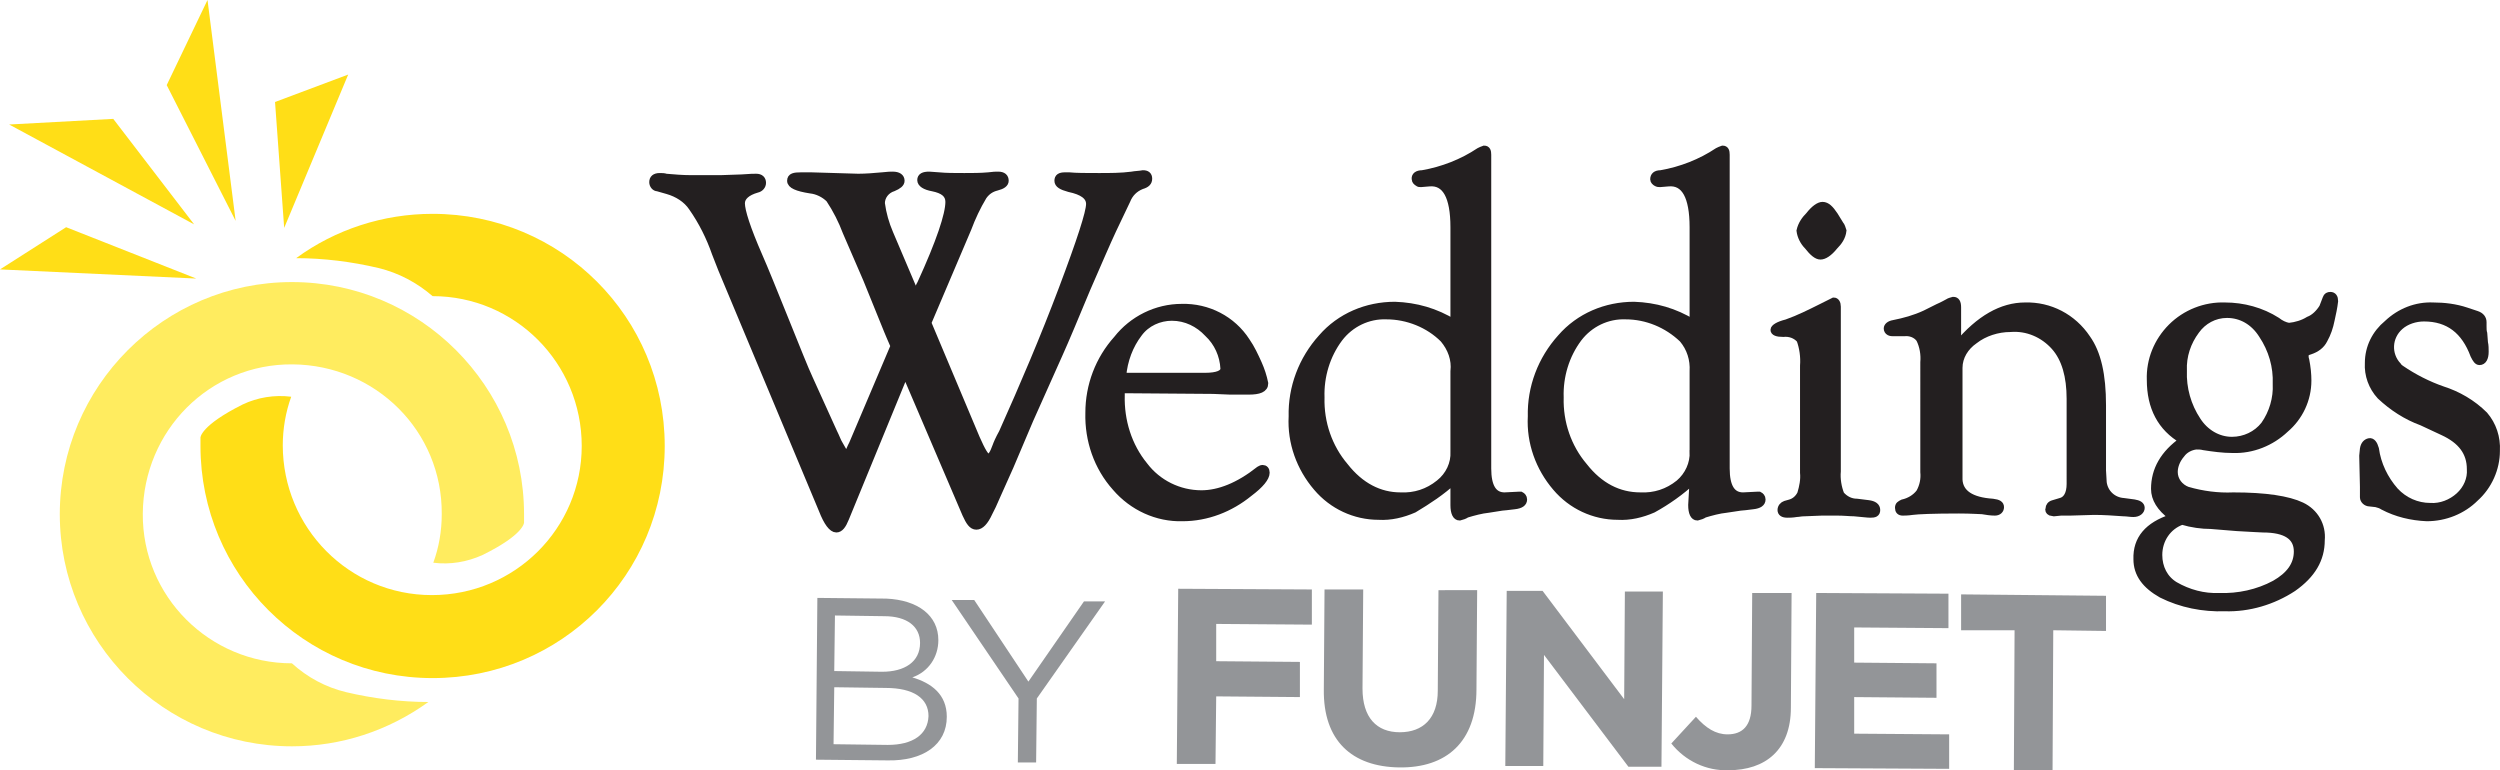 <?xml version="1.0" encoding="UTF-8" standalone="no"?>
<svg
   xmlns:dc="http://purl.org/dc/elements/1.1/"
   xmlns:cc="http://creativecommons.org/ns#"
   xmlns:rdf="http://www.w3.org/1999/02/22-rdf-syntax-ns#"
   xmlns:svg="http://www.w3.org/2000/svg"
   xmlns="http://www.w3.org/2000/svg"
   height="109.505"
   width="355.411"
   xml:space="preserve"
   viewBox="0 0 355.411 109.505"
   y="0px"
   x="0px"
   id="Layer_1"
   version="1.1"><defs
   id="defs51" />
<style
   id="style2"
   type="text/css">
	.st0{fill:#FFDE17;}
	.st1{fill:#FFEC5F;}
	.st2{fill:#231F20;stroke:#231F20;stroke-miterlimit:10;}
	.st3{fill:#939598;}
</style>
<path
   style="fill:#ffde17"
   id="path4"
   d="m 28.5,62.2 c 0,0.4 0,0.8 0,1.2 0,18.2 14.7,33 33,33 18.3,0 33,-14.7 33,-33 0,-18.3 -14.7,-33 -33,-33 -7,0 -13.8,2.2 -19.4,6.3 3.9,0 7.9,0.5 11.7,1.4 2.9,0.7 5.5,2.1 7.7,4 11.7,0 21.2,9.5 21.2,21.3 0,11.7 -9.5,21.2 -21.3,21.2 -11.8,0 -21.2,-9.6 -21.2,-21.3 0,-2.3 0.4,-4.7 1.2,-6.9 -2.4,-0.3 -4.8,0.1 -6.9,1.1 -6,3 -6,4.7 -6,4.7 z"
   class="st0" />
<path
   style="fill:#ffec5f"
   id="path6"
   d="m 74.5,74.3 c 0,-0.4 0,-0.8 0,-1.2 0,-18.2 -14.8,-33 -33,-33 -18.2,0 -33,14.8 -33,33 0,18.2 14.8,33 33,33 7,0 13.7,-2.2 19.4,-6.3 C 57,99.8 53,99.3 49.2,98.4 46.3,97.7 43.7,96.3 41.5,94.3 29.8,94.3 20.2,84.8 20.3,73 20.4,61.2 29.8,51.7 41.6,51.8 c 11.8,0.1 21.3,9.5 21.2,21.3 0,2.4 -0.4,4.7 -1.2,6.9 2.4,0.3 4.8,-0.1 7,-1.1 5.9,-2.9 5.9,-4.6 5.9,-4.6 z"
   class="st1" />
<polygon
   transform="translate(-0.8,-3.3)"
   style="fill:#ffde17"
   id="polygon8"
   points="28.7,42.9 0.8,41.6 10.2,35.6 "
   class="st0" />
<polygon
   transform="translate(-0.8,-3.3)"
   style="fill:#ffde17"
   id="polygon10"
   points="16.9,20.2 2.1,21 28.4,35.2 "
   class="st0" />
<polygon
   transform="translate(-0.8,-3.3)"
   style="fill:#ffde17"
   id="polygon12"
   points="30.3,3.3 24.5,15.4 34.3,34.7 "
   class="st0" />
<polygon
   transform="translate(-0.8,-3.3)"
   style="fill:#ffde17"
   id="polygon14"
   points="41.2,35.7 50.3,13.9 39.9,17.8 "
   class="st0" />
<path
   style="fill:#231f20;stroke:#231f20;stroke-miterlimit:10"
   id="path16"
   d="m 131.9,45.9 6.9,16.4 c 0.8,1.8 1.3,2.7 1.7,2.7 0.4,0 0.7,-0.5 1.1,-1.6 0.1,-0.3 0.4,-1 0.9,-1.9 3,-6.7 5.9,-13.5 8.5,-20.4 2.6,-6.9 3.9,-10.9 3.9,-12.1 0,-1.1 -1,-1.8 -2.9,-2.2 -1.1,-0.3 -1.6,-0.6 -1.6,-1.1 0,-0.5 0.3,-0.7 1,-0.7 0.1,0 0.3,0 0.6,0 1,0.1 2.4,0.1 4.2,0.1 1.6,0 3.2,0 4.7,-0.2 0.5,-0.1 1.1,-0.1 1.6,-0.2 0.5,0 0.8,0.2 0.8,0.7 0,0.5 -0.3,0.8 -1,1 -1,0.4 -1.7,1.1 -2.1,2.1 l -2,4.2 c -0.8,1.7 -2,4.5 -3.7,8.4 -1.7,4.1 -3,7.2 -3.9,9.2 l -4.2,9.4 -2.8,6.6 -1.7,3.8 -0.8,1.8 -0.5,1 c -0.6,1.3 -1.2,1.9 -1.8,1.9 -0.6,0 -1,-0.6 -1.5,-1.7 L 128.7,53 120.2,73.7 c -0.4,1 -0.8,1.5 -1.3,1.5 -0.6,0 -1.3,-0.9 -2,-2.7 L 102.6,38.3 101.7,36 c -0.8,-2.3 -1.9,-4.5 -3.3,-6.5 -0.8,-1.2 -2.1,-2 -3.5,-2.4 l -1.4,-0.4 c -0.4,0 -0.7,-0.4 -0.7,-0.8 0,-0.5 0.3,-0.8 1,-0.8 0.3,0 0.6,0 0.9,0.1 1.2,0.1 2.3,0.2 3.5,0.2 h 4.3 l 2.9,-0.1 c 1.2,-0.1 1.9,-0.1 2.1,-0.1 0.6,0 0.9,0.3 0.9,0.8 0,0.4 -0.3,0.8 -0.8,0.9 -1.4,0.4 -2.2,1.1 -2.2,2 0,1.1 0.8,3.6 2.5,7.5 0.8,1.8 2,4.8 3.7,9 1.7,4.2 2.8,7 3.5,8.5 l 3.4,7.5 c 0.4,0.8 0.6,1.4 0.8,1.7 l 0.4,0.7 c 0.3,0.5 0.4,0.8 0.6,0.8 0.2,0 0.4,-0.4 0.7,-1.1 l 0.2,-0.4 5.9,-13.9 c -0.5,-1.2 -0.8,-1.8 -0.9,-2.1 l -3,-7.4 -2.9,-6.7 c -0.6,-1.6 -1.4,-3.2 -2.4,-4.7 -0.7,-0.7 -1.7,-1.2 -2.7,-1.3 -1.9,-0.3 -2.8,-0.7 -2.8,-1.3 0,-0.6 0.5,-0.7 1.5,-0.7 h 1.4 l 6.7,0.2 c 1.1,0 2.3,-0.1 3.4,-0.2 0.8,-0.1 1.3,-0.1 1.5,-0.1 0.8,0 1.2,0.3 1.2,0.8 0,0.4 -0.4,0.7 -1.1,1 -1,0.3 -1.7,1.2 -1.7,2.2 0.2,1.5 0.6,2.9 1.2,4.3 l 3.7,8.7 c 0.3,-0.7 0.5,-1.3 0.7,-1.6 2.7,-5.9 4,-9.8 4,-11.6 0,-1.1 -0.8,-1.7 -2.3,-2 -1.1,-0.2 -1.7,-0.6 -1.7,-1.1 0,-0.5 0.4,-0.7 1.2,-0.7 l 1.4,0.1 c 1,0.1 2.2,0.1 3.6,0.1 1.1,0 2.3,0 3.4,-0.1 0.7,-0.1 1.1,-0.1 1.4,-0.1 0.7,0 1,0.3 1,0.8 0,0.4 -0.4,0.7 -1.2,0.9 -0.8,0.2 -1.4,0.6 -1.9,1.3 -0.9,1.5 -1.6,3 -2.2,4.6 z"
   class="st2" />
<path
   style="fill:#231f20;stroke:#231f20;stroke-miterlimit:10"
   id="path18"
   d="m 159.4,55.4 v 0.8 c -0.1,3.6 1,7.2 3.3,10 1.9,2.5 4.9,4 8.1,4 2.5,0 5.3,-1.1 8.2,-3.4 0.2,-0.1 0.3,-0.2 0.5,-0.2 0.3,0 0.5,0.2 0.5,0.6 0,0.7 -0.8,1.7 -2.4,2.9 -2.7,2.2 -6,3.5 -9.5,3.5 -3.6,0.1 -7.1,-1.5 -9.5,-4.3 -2.6,-2.9 -3.9,-6.7 -3.8,-10.6 0,-3.9 1.4,-7.6 4,-10.5 2.2,-2.8 5.6,-4.5 9.2,-4.5 3.7,-0.1 7.2,1.7 9.2,4.8 0.7,1 1.2,2.1 1.7,3.2 0.4,0.9 0.7,1.8 0.9,2.8 0,0.8 -0.8,1.1 -2.3,1.1 h -2.6 l -2.4,-0.1 z m 0.2,-1.9 h 11.7 c 1.8,0 2.7,-0.4 2.7,-1.1 -0.1,-1.9 -0.9,-3.7 -2.3,-5 -1.3,-1.4 -3.1,-2.3 -5.1,-2.3 -1.8,0 -3.6,0.8 -4.7,2.3 -1.3,1.7 -2.1,3.8 -2.3,6.1 z"
   class="st2" />
<path
   style="fill:#231f20;stroke:#231f20;stroke-miterlimit:10"
   id="path20"
   d="m 206.7,68.3 c -1.7,1.6 -3.7,2.9 -5.7,4.1 -1.6,0.7 -3.3,1.1 -5,1 -3.4,0 -6.6,-1.5 -8.8,-4.1 -2.4,-2.8 -3.7,-6.4 -3.5,-10.1 -0.1,-4.1 1.4,-8.1 4.2,-11.2 2.6,-3 6.4,-4.6 10.4,-4.6 3,0.1 5.8,0.9 8.4,2.5 V 32.3 c 0,-4.4 -1.2,-6.5 -3.5,-6.3 l -1.2,0.1 c -0.2,0 -0.3,0 -0.4,-0.1 -0.2,-0.1 -0.4,-0.3 -0.4,-0.5 -0.1,-0.5 0.3,-0.8 1,-0.8 2.9,-0.5 5.7,-1.6 8.1,-3.2 0.2,-0.1 0.4,-0.2 0.7,-0.3 0.4,0 0.5,0.3 0.5,0.8 v 0.6 44 c 0,2.6 0.8,3.9 2.4,3.9 l 2,-0.1 h 0.3 c 0.2,0.1 0.4,0.3 0.4,0.6 0,0.5 -0.4,0.8 -1.3,0.9 -0.9,0.1 -1.6,0.2 -1.8,0.2 l -1.9,0.3 c -1,0.1 -2.1,0.4 -3.1,0.7 -0.3,0.2 -0.6,0.3 -1,0.4 -0.5,0 -0.8,-0.6 -0.8,-1.7 z m 0,-4.1 V 52.8 c 0.2,-1.7 -0.4,-3.3 -1.5,-4.6 -2.1,-2.1 -5.1,-3.3 -8.1,-3.3 -2.6,-0.1 -5.1,1.1 -6.7,3.2 -1.8,2.4 -2.7,5.4 -2.6,8.4 -0.1,3.6 1.1,7.1 3.4,9.8 2.2,2.8 4.9,4.2 7.9,4.2 2,0.1 3.9,-0.5 5.5,-1.8 1.4,-1.1 2.2,-2.8 2.1,-4.5 z"
   class="st2" />
<path
   style="fill:#231f20;stroke:#231f20;stroke-miterlimit:10"
   id="path22"
   d="m 240.7,68.3 c -1.7,1.6 -3.7,3 -5.7,4.1 -1.6,0.7 -3.3,1.1 -5,1 -3.4,0 -6.6,-1.5 -8.8,-4.1 -2.4,-2.8 -3.7,-6.4 -3.5,-10.1 -0.1,-4.1 1.4,-8.1 4.2,-11.2 2.6,-3 6.4,-4.6 10.4,-4.6 3,0.1 5.8,0.9 8.4,2.5 V 32.3 c 0,-4.4 -1.2,-6.5 -3.5,-6.3 l -1.2,0.1 c -0.2,0 -0.3,0 -0.5,-0.1 -0.2,-0.1 -0.4,-0.3 -0.4,-0.5 0,-0.5 0.3,-0.8 1,-0.8 2.9,-0.5 5.7,-1.6 8.1,-3.2 0.2,-0.1 0.4,-0.2 0.7,-0.3 0.4,0 0.5,0.3 0.5,0.8 v 0.6 44 c 0,2.6 0.8,3.9 2.4,3.9 l 2,-0.1 h 0.3 c 0.2,0.1 0.4,0.3 0.4,0.6 0,0.5 -0.4,0.8 -1.3,0.9 -0.9,0.1 -1.5,0.2 -1.8,0.2 l -2,0.3 c -1,0.1 -2.1,0.4 -3.1,0.7 -0.3,0.2 -0.6,0.3 -1,0.4 -0.5,0 -0.8,-0.6 -0.8,-1.7 z m 0,-4.1 V 52.8 c 0.1,-1.7 -0.4,-3.3 -1.5,-4.6 -2.2,-2.1 -5.1,-3.3 -8.1,-3.3 -2.6,-0.1 -5.1,1.1 -6.7,3.2 -1.8,2.4 -2.7,5.4 -2.6,8.4 -0.1,3.6 1.1,7.1 3.4,9.8 2.2,2.8 4.9,4.2 8,4.2 2,0.1 3.9,-0.5 5.5,-1.8 1.3,-1.1 2.1,-2.8 2,-4.5 z"
   class="st2" />
<path
   style="fill:#231f20;stroke:#231f20;stroke-miterlimit:10"
   id="path24"
   d="m 261.2,67 c -0.1,1.1 0.1,2.3 0.5,3.3 0.6,0.7 1.4,1.1 2.3,1.1 l 1.6,0.2 c 0.8,0.1 1.2,0.4 1.2,0.9 0,0.5 -0.3,0.6 -0.9,0.6 -0.4,0 -1.1,-0.1 -2.3,-0.2 -0.6,0 -1.4,-0.1 -2.4,-0.1 H 259 l -2.5,0.1 c -0.5,0 -0.8,0.1 -1.1,0.1 -0.6,0.1 -1,0.1 -1.3,0.1 -0.6,0 -0.9,-0.2 -0.9,-0.6 0,-0.4 0.3,-0.7 0.6,-0.8 l 0.7,-0.2 c 0.7,-0.2 1.2,-0.7 1.5,-1.3 0.3,-1 0.5,-2 0.4,-3 V 52 c 0.1,-1.3 -0.1,-2.6 -0.5,-3.7 -0.6,-0.7 -1.5,-1 -2.4,-0.9 -0.9,0 -1.3,-0.2 -1.3,-0.5 0,-0.3 0.6,-0.7 1.8,-1 1.7,-0.6 3.3,-1.4 4.9,-2.2 l 1.8,-0.9 c 0.3,0 0.5,0.3 0.5,0.8 z m -2.1,-37.8 c 0.6,0 1.1,0.5 1.7,1.4 l 0.8,1.3 c 0.2,0.2 0.3,0.6 0.4,0.9 -0.1,0.9 -0.6,1.6 -1.2,2.2 -0.8,1 -1.5,1.4 -2,1.4 -0.5,0 -1.1,-0.5 -1.8,-1.4 -0.6,-0.6 -1,-1.4 -1.1,-2.2 0.2,-0.9 0.7,-1.6 1.3,-2.2 0.7,-0.9 1.4,-1.4 1.9,-1.4 z"
   class="st2" />
<path
   style="fill:#231f20;stroke:#231f20;stroke-miterlimit:10"
   id="path26"
   d="m 278.3,49 c 3.1,-3.7 6.3,-5.5 9.6,-5.5 3.5,-0.1 6.8,1.6 8.8,4.6 1.5,2.1 2.2,5.2 2.2,9.5 v 8.3 1 l 0.1,1.7 c 0.2,1.5 1.4,2.6 2.9,2.7 l 1.5,0.2 c 0.6,0.1 1,0.3 1,0.7 0,0.4 -0.4,0.8 -1.1,0.8 -0.5,0 -0.9,-0.1 -1.4,-0.1 -1.4,-0.1 -2.8,-0.2 -4.2,-0.2 l -3.4,0.1 H 293 l -1,0.1 -0.5,-0.1 c -0.2,-0.1 -0.3,-0.3 -0.2,-0.5 0,-0.3 0.2,-0.6 0.6,-0.7 l 1,-0.3 c 0.9,-0.2 1.4,-1.1 1.4,-2.5 V 56.7 c 0,-3.2 -0.7,-5.7 -2.2,-7.4 -1.6,-1.8 -3.9,-2.8 -6.3,-2.6 -1.8,0 -3.7,0.6 -5.1,1.7 -1.3,0.9 -2.2,2.3 -2.2,3.9 v 13.2 1 1.7 c 0.1,1.9 1.7,3 4.8,3.2 0.8,0.1 1.1,0.3 1.1,0.7 0,0.4 -0.3,0.7 -0.8,0.7 -0.6,0 -1.2,-0.1 -1.8,-0.2 -0.4,0 -1.5,-0.1 -3.3,-0.1 -3.7,0 -5.9,0.1 -6.6,0.2 -0.7,0.1 -1.2,0.1 -1.4,0.1 -0.4,0 -0.6,-0.2 -0.6,-0.6 0,-0.4 0.2,-0.5 0.6,-0.7 0.9,-0.2 1.8,-0.7 2.4,-1.5 0.5,-0.9 0.7,-1.9 0.6,-2.9 V 51.5 c 0.1,-1.1 -0.1,-2.3 -0.6,-3.3 -0.5,-0.7 -1.4,-1 -2.2,-0.9 h -1.5 c -0.2,0 -0.4,0 -0.6,-0.1 -0.2,-0.1 -0.3,-0.3 -0.3,-0.5 0,-0.3 0.3,-0.6 0.9,-0.7 1.5,-0.3 3,-0.7 4.5,-1.4 l 1.8,-0.9 c 0.7,-0.3 1.2,-0.6 1.4,-0.7 0.3,-0.2 0.5,-0.2 0.8,-0.3 0.4,0 0.6,0.3 0.6,1 0,0.4 0,0.8 0,1.3 z"
   class="st2" />
<path
   style="fill:#231f20;stroke:#231f20;stroke-miterlimit:10"
   id="path28"
   d="m 308.7,73.6 v -0.2 c -1.6,-1.2 -2.4,-2.5 -2.4,-3.9 0,-2.7 1.3,-5 4,-6.9 -3.1,-1.8 -4.6,-4.7 -4.6,-8.6 -0.1,-2.8 1,-5.5 3,-7.5 2,-2 4.8,-3.1 7.6,-3 2.6,0 5.2,0.7 7.4,2.1 0.5,0.4 1.1,0.7 1.7,0.8 1,-0.1 2,-0.4 2.8,-0.9 0.8,-0.3 1.5,-1 2,-1.8 l 0.5,-1.3 c 0.1,-0.3 0.3,-0.4 0.6,-0.4 0.4,0 0.6,0.3 0.6,0.8 -0.1,0.9 -0.3,1.8 -0.5,2.7 -0.2,1 -0.5,1.9 -1,2.8 -0.4,0.8 -1.1,1.3 -2,1.6 -0.4,0.1 -0.7,0.3 -0.7,0.6 0,0.2 0,0.4 0.1,0.7 0.2,1 0.3,2 0.3,2.9 0,2.7 -1.2,5.2 -3.2,6.9 -2,1.9 -4.7,3 -7.5,2.9 -1.4,0 -2.8,-0.2 -4.1,-0.4 -0.4,-0.1 -0.7,-0.1 -1.1,-0.1 -0.8,0.1 -1.6,0.5 -2.1,1.2 -0.6,0.7 -1,1.6 -1,2.5 0,1.2 0.8,2.2 1.9,2.6 2.1,0.6 4.3,0.9 6.5,0.8 4.6,0 7.8,0.5 9.7,1.4 1.9,0.9 3,2.8 2.8,4.9 0,2.7 -1.3,4.9 -4,6.8 -2.9,1.9 -6.3,2.9 -9.7,2.8 -3.1,0.1 -6.2,-0.5 -9,-1.9 -2.3,-1.3 -3.5,-2.9 -3.5,-5 -0.1,-2.9 1.6,-4.8 4.9,-5.9 z m 1.5,0.5 c -2,0.7 -3.3,2.6 -3.3,4.8 0,1.8 0.8,3.4 2.3,4.3 1.9,1.1 4.1,1.7 6.3,1.6 2.7,0.1 5.5,-0.5 7.9,-1.8 2.1,-1.2 3.2,-2.7 3.2,-4.6 0,-2.1 -1.6,-3.2 -4.9,-3.2 -0.4,0 -1.7,-0.1 -3.7,-0.2 l -3.7,-0.3 c -1.3,0 -2.7,-0.2 -4.1,-0.6 z m 6.4,-29.4 c -1.8,0 -3.4,0.9 -4.4,2.3 -1.2,1.6 -1.9,3.6 -1.8,5.7 -0.1,2.5 0.6,5 2,7.1 1.1,1.7 2.9,2.8 4.9,2.8 1.8,0 3.5,-0.8 4.6,-2.2 1.2,-1.7 1.8,-3.8 1.7,-5.8 0.1,-2.5 -0.6,-4.9 -2,-7 -1.2,-1.9 -3,-2.9 -5,-2.9 z"
   class="st2" />
<path
   style="fill:#231f20;stroke:#231f20;stroke-miterlimit:10"
   id="path30"
   d="m 345.9,43.5 c 1.6,0 3.2,0.2 4.7,0.7 l 1.5,0.5 c 0.6,0.2 0.9,0.6 0.9,1.1 v 0.6 c 0,0.3 0,0.7 0.1,1 l 0.1,1.3 c 0.1,0.4 0.1,0.9 0.1,1.3 0,0.9 -0.3,1.4 -0.8,1.4 -0.3,0 -0.5,-0.3 -0.8,-0.9 -1.3,-3.5 -3.6,-5.3 -7.1,-5.3 -1.2,0 -2.5,0.4 -3.4,1.2 -1.7,1.5 -1.8,4 -0.3,5.6 0.1,0.2 0.3,0.3 0.4,0.4 1.9,1.3 3.9,2.3 5.9,3 2.2,0.7 4.3,1.9 6,3.6 1.2,1.4 1.8,3.2 1.7,5.1 0,2.5 -1.1,5 -3,6.7 -1.8,1.8 -4.3,2.8 -6.9,2.8 -2.2,-0.1 -4.3,-0.6 -6.2,-1.6 -0.3,-0.2 -0.6,-0.3 -1,-0.4 l -0.9,-0.1 c -0.5,0 -0.9,-0.4 -0.9,-0.8 0,0 0,0 0,0 v -1.5 l -0.1,-4.4 0.1,-1 c 0.1,-0.6 0.4,-0.9 0.8,-1 0.4,-0.1 0.7,0.3 0.9,1 0.3,2.2 1.3,4.3 2.8,6 1.3,1.4 3.1,2.2 5,2.2 1.5,0.1 3,-0.5 4.1,-1.5 1.1,-1 1.7,-2.4 1.6,-3.8 0,-2.4 -1.3,-4.1 -3.9,-5.3 l -3,-1.4 c -2.2,-0.8 -4.2,-2.1 -5.9,-3.7 -1.2,-1.3 -1.8,-3 -1.7,-4.7 0,-2.2 1,-4.2 2.7,-5.6 1.8,-1.7 4.1,-2.6 6.5,-2.5 z"
   class="st2" />
<path
   style="fill:#939598"
   id="path32"
   d="m 133.4,91 c 0,2.4 -1.4,4.5 -3.7,5.3 2.7,0.8 4.9,2.4 4.9,5.6 0,4 -3.4,6.3 -8.4,6.2 L 116,108 l 0.2,-23 9.8,0.1 c 4.5,0.2 7.4,2.4 7.4,5.9 z m -2.6,0.4 c 0,-2.3 -1.8,-3.8 -5.1,-3.8 l -7,-0.1 -0.1,7.9 6.8,0.1 c 3.2,0 5.4,-1.4 5.4,-4.1 z m 1.2,10.4 c 0,-2.5 -2.1,-4 -6.1,-4 l -7.3,-0.1 -0.1,8.1 7.7,0.1 c 3.6,0 5.7,-1.5 5.8,-4.1 z"
   class="st3" />
<path
   style="fill:#939598"
   id="path34"
   d="m 147.3,108.4 h -2.6 l 0.1,-9.1 -9.5,-14 h 3.2 l 7.7,11.6 7.9,-11.4 h 3 l -9.7,13.8 z"
   class="st3" />
<path
   style="fill:#939598"
   id="path36"
   d="M 172.9,88.7 V 94 l 11.9,0.1 v 5 l -11.9,-0.1 -0.1,9.6 h -5.5 l 0.2,-24.9 19,0.1 v 5 z"
   class="st3" />
<path
   style="fill:#939598"
   id="path38"
   d="M 198.9,109.1 C 192.2,109 188.1,105.3 188.2,98 l 0.1,-14.2 h 5.5 l -0.1,14.1 c 0,4.1 2,6.2 5.3,6.2 3.3,0 5.4,-2 5.4,-5.9 l 0.1,-14.3 H 210 L 209.9,98 c 0,7.5 -4.3,11.2 -11,11.1 z"
   class="st3" />
<path
   style="fill:#939598"
   id="path40"
   d="m 231.5,109 -12,-15.9 -0.1,15.8 H 214 L 214.2,84 h 5.1 l 11.6,15.4 0.1,-15.3 h 5.4 l -0.2,24.9 z"
   class="st3" />
<path
   style="fill:#939598"
   id="path42"
   d="m 245.7,109.5 c -3.1,0.1 -6.1,-1.3 -8.1,-3.8 l 3.5,-3.8 c 1.4,1.6 2.8,2.5 4.5,2.5 2.1,0 3.4,-1.2 3.4,-4.1 l 0.1,-16 h 5.6 l -0.1,16.3 c 0,6 -3.6,8.9 -8.9,8.9 z"
   class="st3" />
<path
   style="fill:#939598"
   id="path44"
   d="m 258,109.2 0.2,-24.9 18.8,0.1 v 4.9 l -13.4,-0.1 v 5 l 11.7,0.1 v 4.9 l -11.7,-0.1 v 5.2 l 13.5,0.1 v 4.9 z"
   class="st3" />
<path
   style="fill:#939598"
   id="path46"
   d="m 291.9,89.6 -0.1,19.9 h -5.5 l 0.1,-19.9 h -7.6 v -5.1 l 20.6,0.2 v 5 z"
   class="st3" />
</svg>